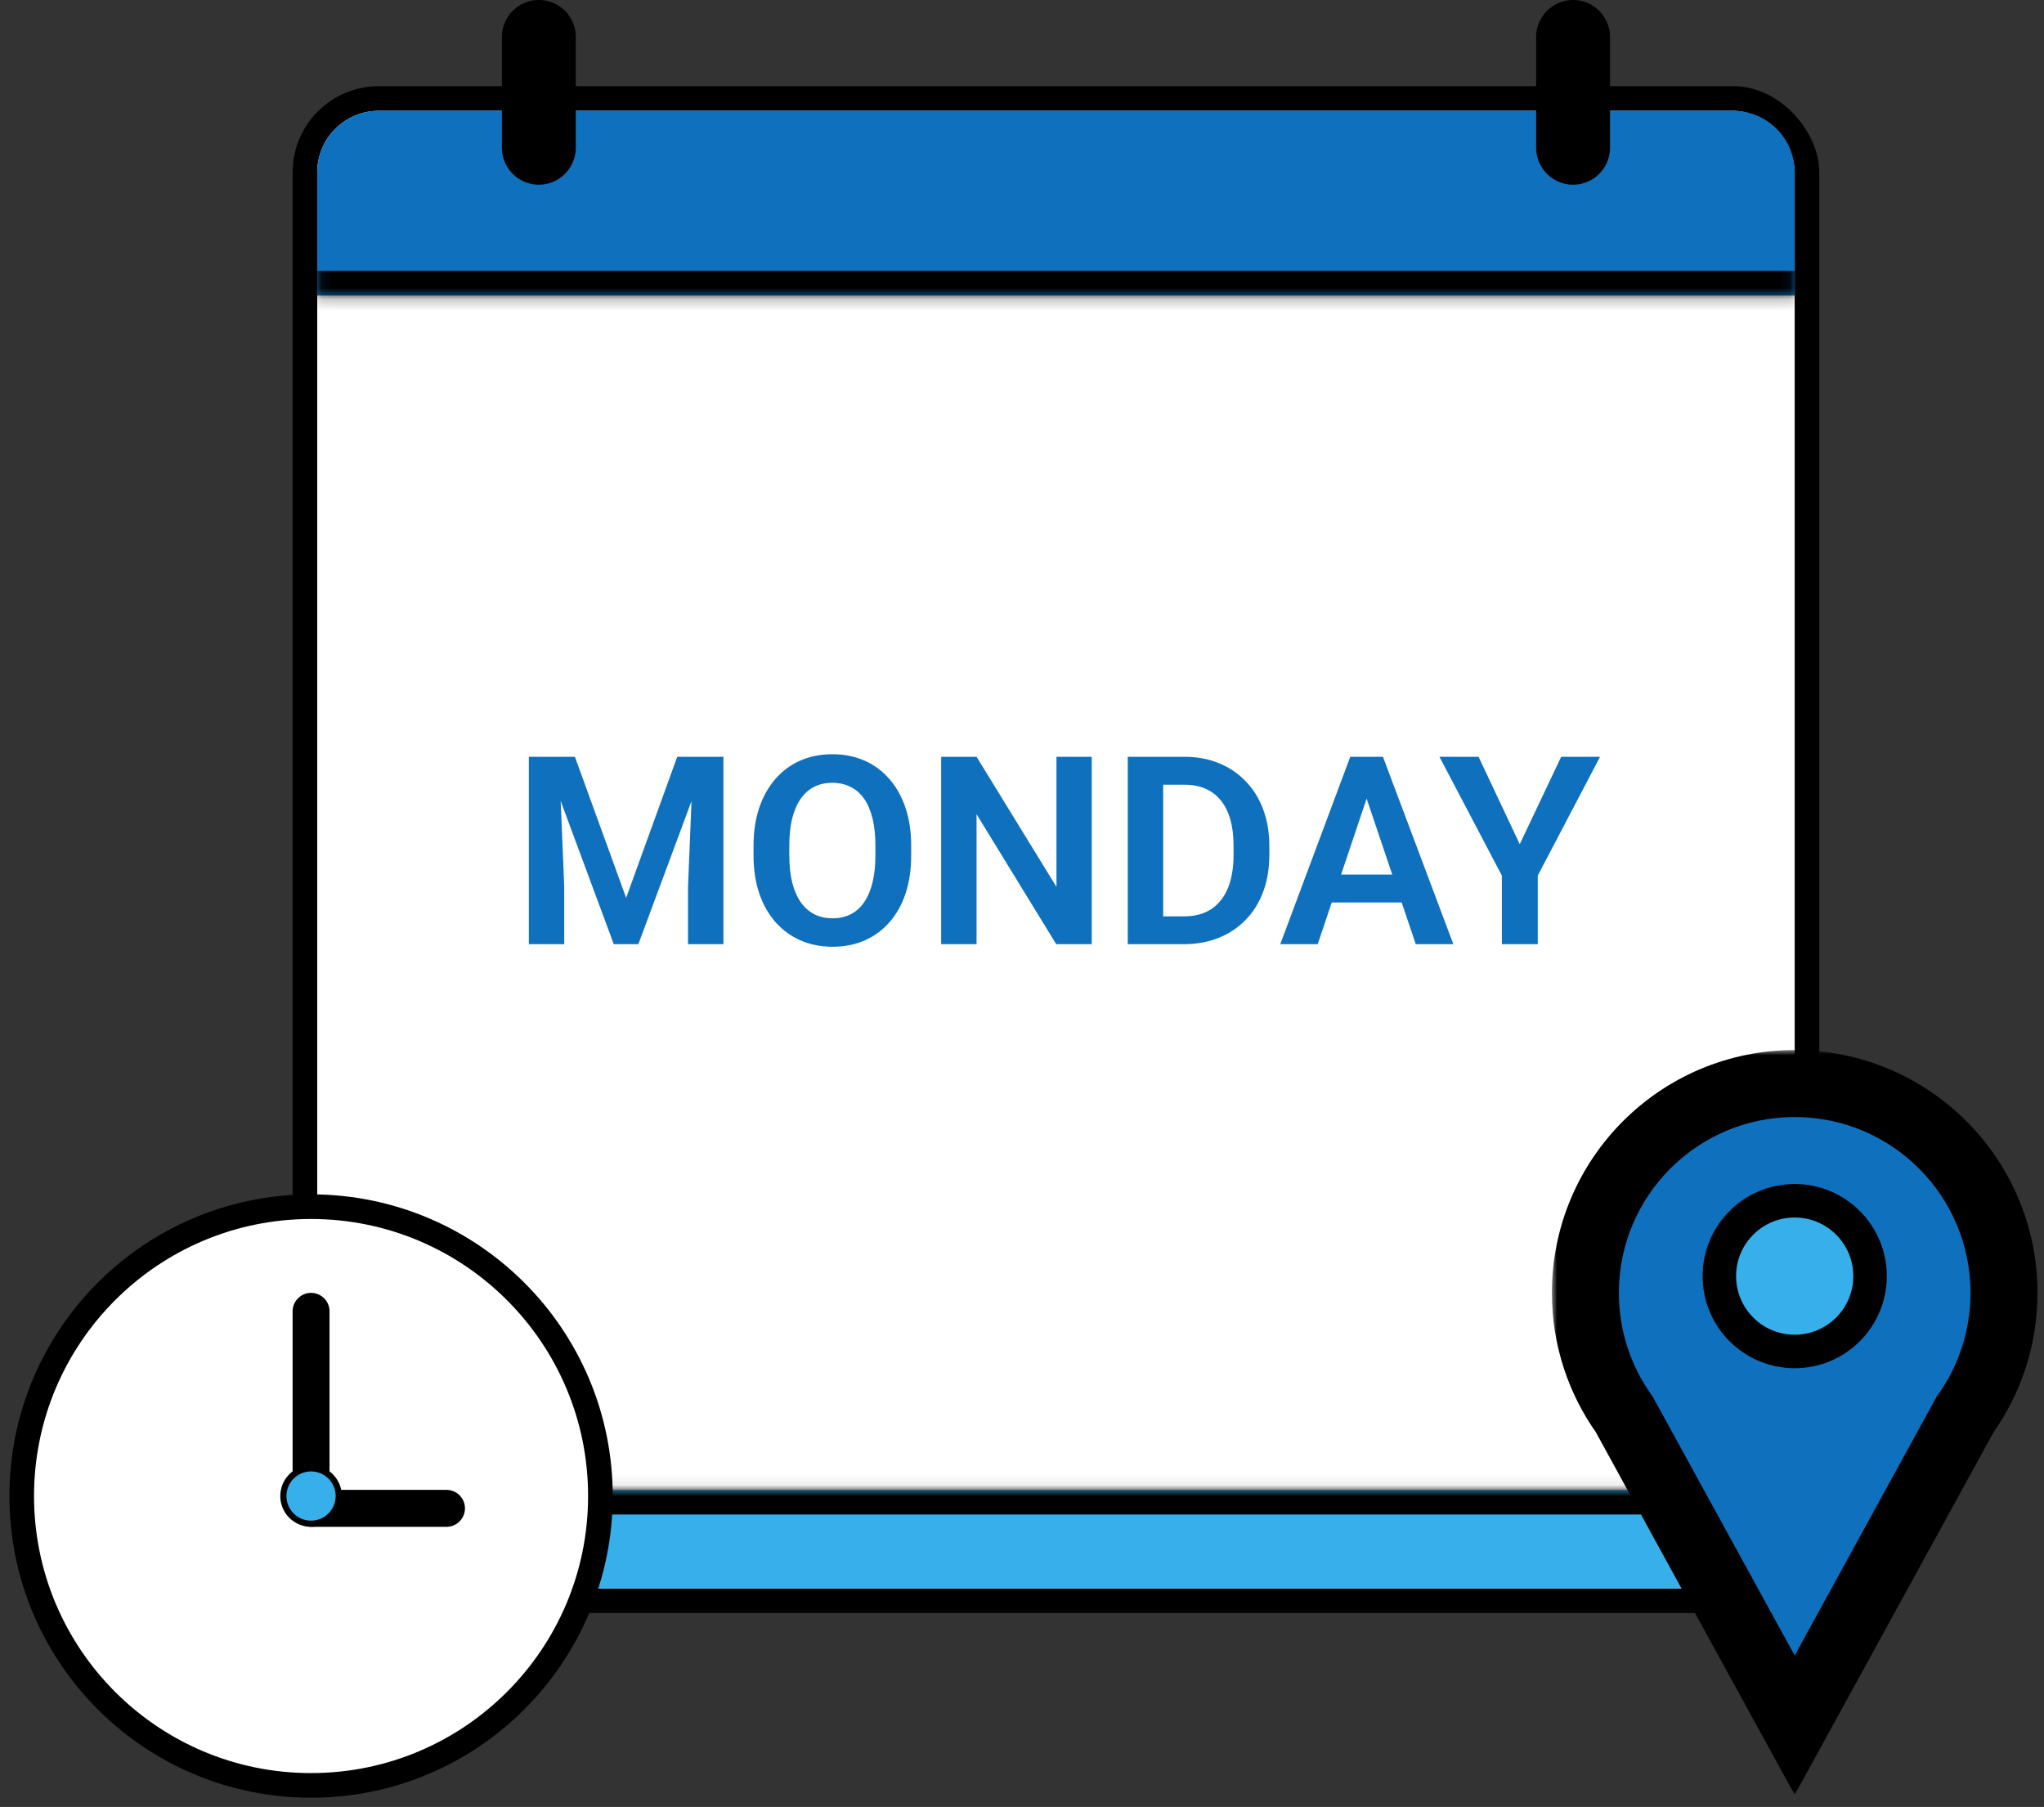 <svg width="181" height="160" viewBox="0 0 181 160" fill="none" xmlns="http://www.w3.org/2000/svg">
<rect x="0" y="0" width="181" height="160" fill="#333333" stroke="none"/>
<rect x="27" y="8.722" width="133.014" height="133.014" rx="6.542" fill="white" stroke="black" stroke-width="2.181"/>
<mask id="path-2-inside-1_216_483" fill="white">
<path d="M28.09 15.264C28.09 12.253 30.531 9.812 33.542 9.812H153.472C156.483 9.812 158.924 12.253 158.924 15.264V26.167H28.09V15.264Z"/>
</mask>
<path d="M28.09 15.264C28.09 12.253 30.531 9.812 33.542 9.812H153.472C156.483 9.812 158.924 12.253 158.924 15.264V26.167H28.09V15.264Z" fill="#0F70BD"/>
<path d="M28.09 9.812H158.924H28.09ZM158.924 28.347H28.09V23.986H158.924V28.347ZM28.09 26.167V9.812V26.167ZM158.924 9.812V26.167V9.812Z" fill="black" mask="url(#path-2-inside-1_216_483)"/>
<mask id="path-4-inside-2_216_483" fill="white">
<path d="M28.09 131.924H158.924V135.194C158.924 138.205 156.483 140.646 153.472 140.646H33.542C30.531 140.646 28.09 138.205 28.09 135.194V131.924Z"/>
</mask>
<path d="M28.09 131.924H158.924V135.194C158.924 138.205 156.483 140.646 153.472 140.646H33.542C30.531 140.646 28.09 138.205 28.09 135.194V131.924Z" fill="#37AFEB"/>
<path d="M28.09 129.743H158.924V134.104H28.09V129.743ZM158.924 140.646H28.09H158.924ZM28.09 140.646V131.924V140.646ZM158.924 131.924V140.646V131.924Z" fill="black" mask="url(#path-4-inside-2_216_483)"/>
<line x1="139.299" y1="3.271" x2="139.299" y2="13.083" stroke="black" stroke-width="6.542" stroke-linecap="round"/>
<line x1="47.715" y1="3.271" x2="47.715" y2="13.083" stroke="black" stroke-width="6.542" stroke-linecap="round"/>
<path d="M48.198 67.012H50.91L55.446 79.502L59.97 67.012H62.693L56.528 83.604H54.352L48.198 67.012ZM46.831 67.012H49.486L49.964 78.488V83.604H46.831V67.012ZM61.394 67.012H64.061V83.604H60.927V78.488L61.394 67.012ZM80.687 74.887V75.741C80.687 76.995 80.52 78.123 80.186 79.126C79.851 80.121 79.376 80.968 78.761 81.667C78.146 82.366 77.413 82.901 76.562 83.274C75.711 83.646 74.765 83.832 73.724 83.832C72.699 83.832 71.757 83.646 70.898 83.274C70.047 82.901 69.31 82.366 68.687 81.667C68.064 80.968 67.582 80.121 67.24 79.126C66.898 78.123 66.727 76.995 66.727 75.741V74.887C66.727 73.626 66.898 72.497 67.24 71.502C67.582 70.507 68.061 69.66 68.676 68.961C69.291 68.254 70.025 67.715 70.875 67.343C71.734 66.971 72.676 66.784 73.701 66.784C74.742 66.784 75.688 66.971 76.539 67.343C77.39 67.715 78.123 68.254 78.738 68.961C79.361 69.66 79.84 70.507 80.174 71.502C80.516 72.497 80.687 73.626 80.687 74.887ZM77.519 75.741V74.864C77.519 73.96 77.436 73.166 77.268 72.482C77.101 71.791 76.854 71.21 76.528 70.739C76.201 70.268 75.798 69.914 75.32 69.679C74.841 69.436 74.302 69.314 73.701 69.314C73.094 69.314 72.554 69.436 72.083 69.679C71.62 69.914 71.225 70.268 70.898 70.739C70.572 71.21 70.321 71.791 70.146 72.482C69.979 73.166 69.895 73.96 69.895 74.864V75.741C69.895 76.638 69.979 77.432 70.146 78.123C70.321 78.814 70.572 79.399 70.898 79.878C71.233 80.349 71.635 80.706 72.106 80.949C72.577 81.192 73.117 81.314 73.724 81.314C74.332 81.314 74.871 81.192 75.343 80.949C75.814 80.706 76.209 80.349 76.528 79.878C76.854 79.399 77.101 78.814 77.268 78.123C77.436 77.432 77.519 76.638 77.519 75.741ZM96.675 67.012V83.604H93.53L86.476 72.095V83.604H83.342V67.012H86.476L93.553 78.533V67.012H96.675ZM104.823 83.604H101.245L101.267 81.143H104.823C105.788 81.143 106.597 80.93 107.25 80.505C107.904 80.072 108.397 79.452 108.732 78.647C109.066 77.834 109.233 76.862 109.233 75.73V74.875C109.233 74.001 109.138 73.23 108.948 72.562C108.758 71.893 108.477 71.331 108.105 70.875C107.74 70.419 107.288 70.074 106.749 69.838C106.209 69.603 105.59 69.485 104.891 69.485H101.176V67.012H104.891C106 67.012 107.011 67.198 107.923 67.571C108.842 67.943 109.636 68.478 110.304 69.177C110.98 69.869 111.497 70.697 111.854 71.662C112.219 72.626 112.401 73.705 112.401 74.898V75.73C112.401 76.915 112.219 77.994 111.854 78.966C111.497 79.931 110.98 80.759 110.304 81.451C109.636 82.142 108.838 82.674 107.911 83.046C106.984 83.418 105.955 83.604 104.823 83.604ZM103 67.012V83.604H99.866V67.012H103ZM121.415 69.531L116.686 83.604H113.37L119.569 67.012H121.688L121.415 69.531ZM125.369 83.604L120.617 69.531L120.332 67.012H122.463L128.697 83.604H125.369ZM125.153 77.439V79.912H116.253V77.439H125.153ZM130.93 67.012L134.577 74.75L138.246 67.012H141.688L136.172 77.53V83.604H132.993V77.53L127.466 67.012H130.93Z" fill="#0F70BD"/>
<circle cx="27.545" cy="132.469" r="25.622" fill="white" stroke="black" stroke-width="2.181"/>
<line x1="27.545" y1="116.115" x2="27.545" y2="130.288" stroke="black" stroke-width="3.271" stroke-linecap="round"/>
<line x1="39.538" y1="133.559" x2="27.545" y2="133.559" stroke="black" stroke-width="3.271" stroke-linecap="round"/>
<circle cx="27.545" cy="132.469" r="2.453" fill="#37AFEB" stroke="black" stroke-width="0.545"/>
<mask id="path-13-outside-3_216_483" maskUnits="userSpaceOnUse" x="137.389" y="92.944" width="44" height="66" fill="black">
<rect fill="white" x="137.389" y="92.944" width="44" height="66"/>
<path fill-rule="evenodd" clip-rule="evenodd" d="M174.018 125.237C176.184 122.204 177.458 118.49 177.458 114.479C177.458 104.243 169.16 95.944 158.924 95.944C148.687 95.944 140.389 104.243 140.389 114.479C140.389 118.49 141.663 122.204 143.829 125.237L158.924 152.758L174.018 125.237Z"/>
</mask>
<path fill-rule="evenodd" clip-rule="evenodd" d="M174.018 125.237C176.184 122.204 177.458 118.49 177.458 114.479C177.458 104.243 169.16 95.944 158.924 95.944C148.687 95.944 140.389 104.243 140.389 114.479C140.389 118.49 141.663 122.204 143.829 125.237L158.924 152.758L174.018 125.237Z" fill="#0F70BD"/>
<path d="M174.018 125.237L171.605 123.514L171.503 123.657L171.418 123.811L174.018 125.237ZM143.829 125.237L146.429 123.811L146.345 123.657L146.243 123.514L143.829 125.237ZM158.924 152.758L156.324 154.184L158.924 158.925L161.524 154.184L158.924 152.758ZM174.493 114.479C174.493 117.852 173.424 120.967 171.605 123.514L176.432 126.961C178.945 123.441 180.424 119.128 180.424 114.479H174.493ZM158.924 98.91C167.522 98.91 174.493 105.88 174.493 114.479H180.424C180.424 102.605 170.798 92.979 158.924 92.979V98.91ZM143.355 114.479C143.355 105.88 150.325 98.91 158.924 98.91V92.979C147.049 92.979 137.423 102.605 137.423 114.479H143.355ZM146.243 123.514C144.424 120.967 143.355 117.852 143.355 114.479H137.423C137.423 119.128 138.903 123.441 141.415 126.96L146.243 123.514ZM141.229 126.663L156.324 154.184L161.524 151.332L146.429 123.811L141.229 126.663ZM161.524 154.184L176.619 126.663L171.418 123.811L156.324 151.332L161.524 154.184Z" fill="black" mask="url(#path-13-outside-3_216_483)"/>
<circle cx="158.924" cy="112.996" r="6.673" fill="#37AFEB" stroke="black" stroke-width="2.966"/>
</svg>
